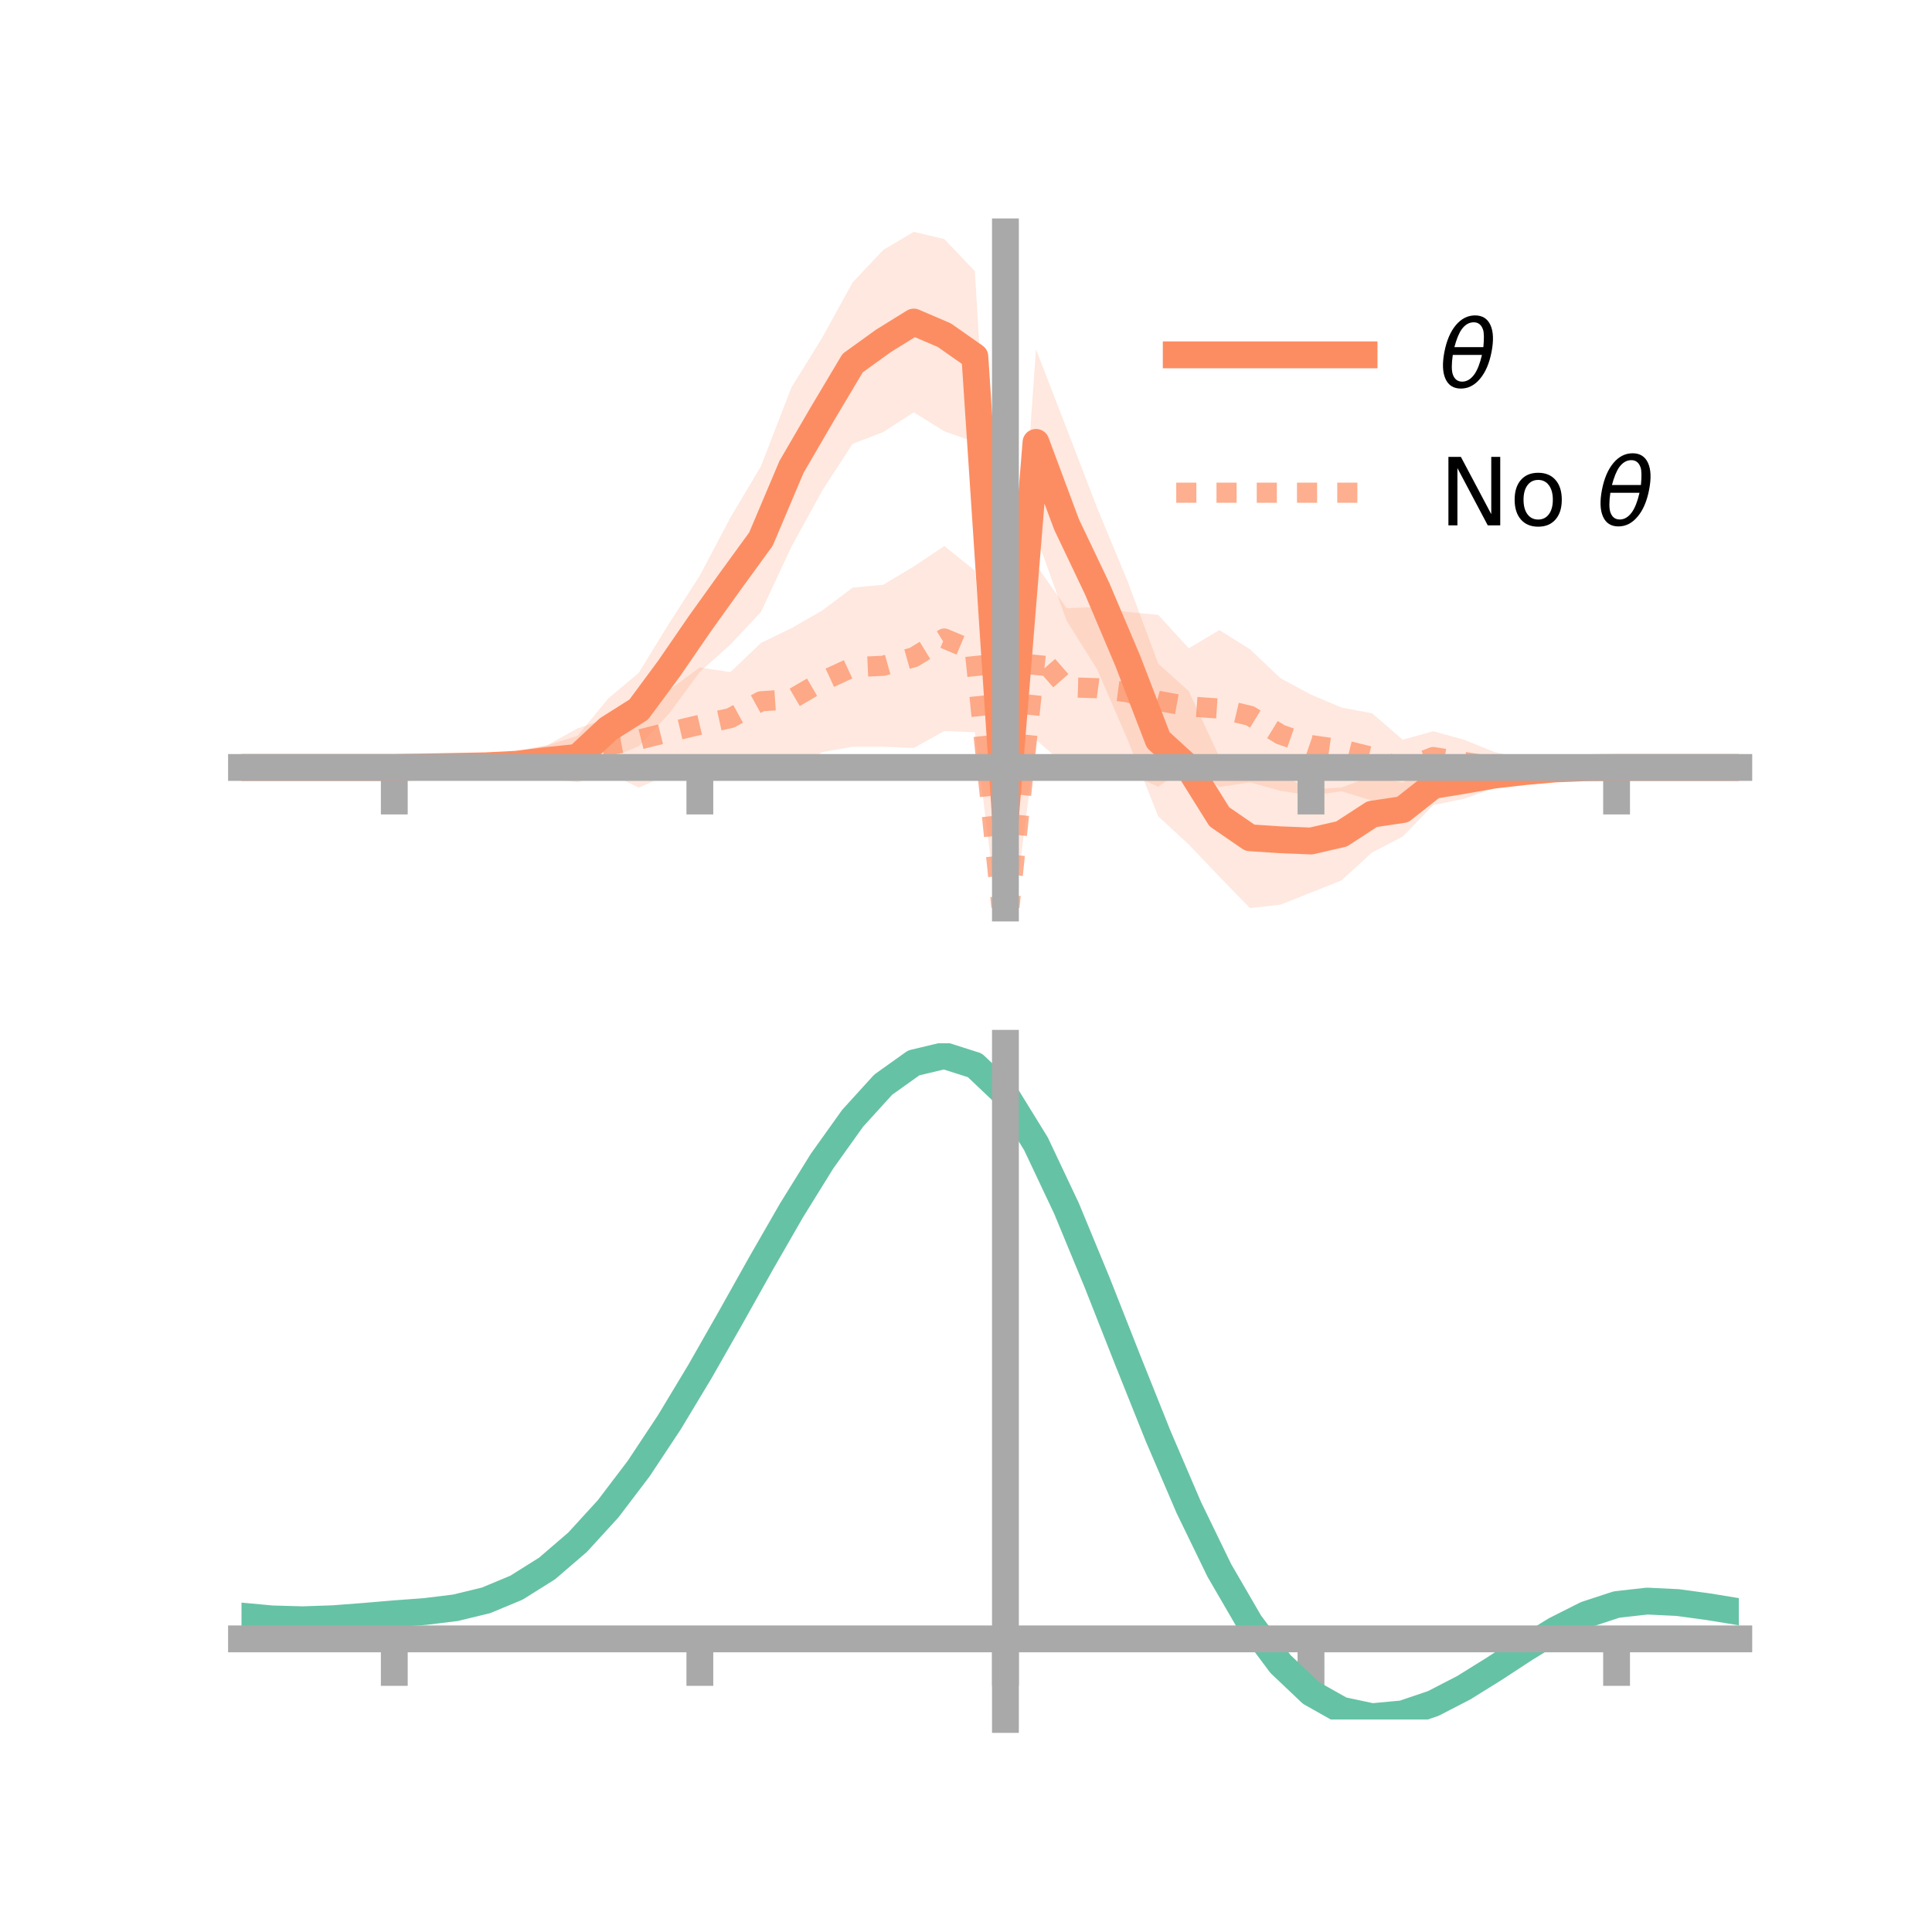 <?xml version="1.0" encoding="utf-8" standalone="no"?>
<!DOCTYPE svg PUBLIC "-//W3C//DTD SVG 1.1//EN"
  "http://www.w3.org/Graphics/SVG/1.1/DTD/svg11.dtd">
<!-- Created with matplotlib (https://matplotlib.org/) -->
<svg height="144pt" version="1.1" viewBox="0 0 144 144" width="144pt" xmlns="http://www.w3.org/2000/svg" xmlns:xlink="http://www.w3.org/1999/xlink">
 <defs>
  <style type="text/css">*{stroke-linecap:butt;stroke-linejoin:round;}</style>
 </defs>
 <g id="figure_1">
  <g id="patch_1">
   <path d="M 0 144 
L 144 144 
L 144 0 
L 0 0 
z
" style="fill:none;"/>
  </g>
  <g id="axes_1">
   <g id="patch_2">
    <path d="M 18 67.68 
L 129.6 67.68 
L 129.6 17.28 
L 18 17.28 
z
" style="fill:none;"/>
   </g>
   <g id="PolyCollection_1">
    <path clip-path="url(#pef099b0a60)" d="M 18 57.202 
L 18 57.202 
L 20.278 57.202 
L 22.555 57.202 
L 24.833 57.202 
L 27.11 57.202 
L 29.388 57.202 
L 31.665 57.002 
L 33.943 56.774 
L 36.22 56.443 
L 38.498 56.009 
L 40.776 55.558 
L 43.053 54.841 
L 45.331 52.064 
L 47.608 50.15 
L 49.886 46.441 
L 52.163 42.897 
L 54.441 38.579 
L 56.718 34.748 
L 58.996 28.861 
L 61.273 25.187 
L 63.551 21.047 
L 65.829 18.632 
L 68.106 17.28 
L 70.384 17.82 
L 72.661 20.205 
L 74.939 58.299 
L 77.216 26.041 
L 79.494 31.923 
L 81.771 37.85 
L 84.049 43.335 
L 86.327 49.466 
L 88.604 51.517 
L 90.882 56.417 
L 93.159 57.205 
L 95.437 57.755 
L 97.714 58.841 
L 99.992 58.703 
L 102.269 57.825 
L 104.547 58.328 
L 106.824 57.079 
L 109.102 56.797 
L 111.38 56.802 
L 113.657 56.924 
L 115.935 57.059 
L 118.212 57.086 
L 120.49 57.202 
L 122.767 57.202 
L 125.045 57.202 
L 127.322 57.202 
L 129.6 57.202 
L 129.6 57.202 
L 129.6 57.202 
L 127.322 57.202 
L 125.045 57.202 
L 122.767 57.202 
L 120.49 57.202 
L 118.212 57.354 
L 115.935 57.561 
L 113.657 58.099 
L 111.38 58.735 
L 109.102 59.537 
L 106.824 60.01 
L 104.547 62.356 
L 102.269 63.535 
L 99.992 65.616 
L 97.714 66.526 
L 95.437 67.431 
L 93.159 67.68 
L 90.882 65.334 
L 88.604 62.945 
L 86.327 60.841 
L 84.049 55.137 
L 81.771 49.884 
L 79.494 46.249 
L 77.216 39.904 
L 74.939 63.625 
L 72.661 32.955 
L 70.384 32.144 
L 68.106 30.731 
L 65.829 32.206 
L 63.551 33.075 
L 61.273 36.584 
L 58.996 40.734 
L 56.718 45.611 
L 54.441 48.04 
L 52.163 50.078 
L 49.886 53.166 
L 47.608 55.618 
L 45.331 56.58 
L 43.053 58.058 
L 40.776 57.804 
L 38.498 57.915 
L 36.22 57.712 
L 33.943 57.468 
L 31.665 57.326 
L 29.388 57.202 
L 27.11 57.202 
L 24.833 57.202 
L 22.555 57.202 
L 20.278 57.202 
L 18 57.202 
z
" style="fill:#fc8d62;fill-opacity:0.2;"/>
   </g>
   <g id="PolyCollection_2">
    <path clip-path="url(#pef099b0a60)" d="M 18 57.202 
L 18 57.202 
L 20.278 57.202 
L 22.555 57.202 
L 24.833 57.202 
L 27.11 57.202 
L 29.388 57.202 
L 31.665 57.064 
L 33.943 56.753 
L 36.22 56.383 
L 38.498 55.965 
L 40.776 55.551 
L 43.053 54.285 
L 45.331 53.526 
L 47.608 51.56 
L 49.886 51.418 
L 52.163 49.751 
L 54.441 50.097 
L 56.718 47.92 
L 58.996 46.817 
L 61.273 45.513 
L 63.551 43.797 
L 65.829 43.587 
L 68.106 42.223 
L 70.384 40.698 
L 72.661 42.529 
L 74.939 68.076 
L 77.216 42.099 
L 79.494 45.331 
L 81.771 45.244 
L 84.049 45.615 
L 86.327 45.829 
L 88.604 48.319 
L 90.882 46.965 
L 93.159 48.387 
L 95.437 50.547 
L 97.714 51.775 
L 99.992 52.739 
L 102.269 53.166 
L 104.547 55.132 
L 106.824 54.505 
L 109.102 55.128 
L 111.38 56.048 
L 113.657 56.583 
L 115.935 56.633 
L 118.212 57.093 
L 120.49 57.202 
L 122.767 57.202 
L 125.045 57.202 
L 127.322 57.202 
L 129.6 57.202 
L 129.6 57.202 
L 129.6 57.202 
L 127.322 57.202 
L 125.045 57.202 
L 122.767 57.202 
L 120.49 57.202 
L 118.212 57.329 
L 115.935 57.682 
L 113.657 57.914 
L 111.38 58.226 
L 109.102 58.449 
L 106.824 58.345 
L 104.547 59.492 
L 102.269 59.674 
L 99.992 58.975 
L 97.714 59.297 
L 95.437 58.943 
L 93.159 58.31 
L 90.882 58.659 
L 88.604 56.987 
L 86.327 58.643 
L 84.049 57.588 
L 81.771 57.344 
L 79.494 57.119 
L 77.216 55.138 
L 74.939 72.883 
L 72.661 54.575 
L 70.384 54.483 
L 68.106 55.751 
L 65.829 55.66 
L 63.551 55.66 
L 61.273 56.058 
L 58.996 57.411 
L 56.718 56.622 
L 54.441 56.944 
L 52.163 58.3 
L 49.886 57.706 
L 47.608 58.707 
L 45.331 57.582 
L 43.053 58.302 
L 40.776 58.006 
L 38.498 57.841 
L 36.22 57.738 
L 33.943 57.522 
L 31.665 57.334 
L 29.388 57.202 
L 27.11 57.202 
L 24.833 57.202 
L 22.555 57.202 
L 20.278 57.202 
L 18 57.202 
z
" style="fill:#fc8d62;fill-opacity:0.2;"/>
   </g>
   <g id="matplotlib.axis_1">
    <g id="xtick_1">
     <g id="line2d_1">
      <defs>
       <path d="M 0 0 
L 0 3.5 
" id="m1e8a861e5a" style="stroke:#a9a9a9;stroke-width:2;"/>
      </defs>
      <g>
       <use style="fill:#a9a9a9;stroke:#a9a9a9;stroke-width:2;" x="29.388" xlink:href="#m1e8a861e5a" y="57.202"/>
      </g>
     </g>
    </g>
    <g id="xtick_2">
     <g id="line2d_2">
      <g>
       <use style="fill:#a9a9a9;stroke:#a9a9a9;stroke-width:2;" x="52.163" xlink:href="#m1e8a861e5a" y="57.202"/>
      </g>
     </g>
    </g>
    <g id="xtick_3">
     <g id="line2d_3">
      <g>
       <use style="fill:#a9a9a9;stroke:#a9a9a9;stroke-width:2;" x="74.939" xlink:href="#m1e8a861e5a" y="57.202"/>
      </g>
     </g>
    </g>
    <g id="xtick_4">
     <g id="line2d_4">
      <g>
       <use style="fill:#a9a9a9;stroke:#a9a9a9;stroke-width:2;" x="97.714" xlink:href="#m1e8a861e5a" y="57.202"/>
      </g>
     </g>
    </g>
    <g id="xtick_5">
     <g id="line2d_5">
      <g>
       <use style="fill:#a9a9a9;stroke:#a9a9a9;stroke-width:2;" x="120.49" xlink:href="#m1e8a861e5a" y="57.202"/>
      </g>
     </g>
    </g>
   </g>
   <g id="matplotlib.axis_2"/>
   <g id="line2d_6">
    <path clip-path="url(#pef099b0a60)" d="M 18 57.202 
L 20.278 57.202 
L 22.555 57.202 
L 24.833 57.202 
L 27.11 57.202 
L 29.388 57.202 
L 31.665 57.164 
L 33.943 57.121 
L 36.22 57.078 
L 38.498 56.962 
L 40.776 56.681 
L 43.053 56.449 
L 45.331 54.322 
L 47.608 52.884 
L 49.886 49.803 
L 52.163 46.488 
L 54.441 43.31 
L 56.718 40.18 
L 58.996 34.797 
L 61.273 30.886 
L 63.551 27.061 
L 65.829 25.419 
L 68.106 24.005 
L 70.384 24.982 
L 72.661 26.58 
L 74.939 60.962 
L 77.216 32.973 
L 79.494 39.086 
L 81.771 43.867 
L 84.049 49.236 
L 86.327 55.154 
L 88.604 57.231 
L 90.882 60.876 
L 93.159 62.442 
L 95.437 62.593 
L 97.714 62.683 
L 99.992 62.16 
L 102.269 60.68 
L 104.547 60.342 
L 106.824 58.545 
L 109.102 58.167 
L 111.38 57.768 
L 113.657 57.511 
L 115.935 57.31 
L 118.212 57.22 
L 120.49 57.202 
L 122.767 57.202 
L 125.045 57.202 
L 127.322 57.202 
L 129.6 57.202 
" style="fill:none;stroke:#fc8d62;stroke-linecap:square;stroke-width:2;"/>
   </g>
   <g id="line2d_7">
    <path clip-path="url(#pef099b0a60)" d="M 18 57.202 
L 20.278 57.202 
L 22.555 57.202 
L 24.833 57.202 
L 27.11 57.202 
L 29.388 57.202 
L 31.665 57.199 
L 33.943 57.137 
L 36.22 57.06 
L 38.498 56.903 
L 40.776 56.778 
L 43.053 56.293 
L 45.331 55.554 
L 47.608 55.133 
L 49.886 54.562 
L 52.163 54.025 
L 54.441 53.521 
L 56.718 52.271 
L 58.996 52.114 
L 61.273 50.786 
L 63.551 49.728 
L 65.829 49.624 
L 68.106 48.987 
L 70.384 47.591 
L 72.661 48.552 
L 74.939 70.479 
L 77.216 48.619 
L 79.494 51.225 
L 81.771 51.294 
L 84.049 51.601 
L 86.327 52.236 
L 88.604 52.653 
L 90.882 52.812 
L 93.159 53.349 
L 95.437 54.745 
L 97.714 55.536 
L 99.992 55.857 
L 102.269 56.42 
L 104.547 57.312 
L 106.824 56.425 
L 109.102 56.788 
L 111.38 57.137 
L 113.657 57.249 
L 115.935 57.157 
L 118.212 57.211 
L 120.49 57.202 
L 122.767 57.202 
L 125.045 57.202 
L 127.322 57.202 
L 129.6 57.202 
" style="fill:none;stroke:#fc8d62;stroke-dasharray:1.5,1.5;stroke-dashoffset:0;stroke-opacity:0.7;stroke-width:1.5;"/>
   </g>
   <g id="patch_3">
    <path d="M 74.939 67.68 
L 74.939 17.28 
" style="fill:none;stroke:#a9a9a9;stroke-linecap:square;stroke-linejoin:miter;stroke-width:2;"/>
   </g>
   <g id="patch_4">
    <path d="M 129.6 67.68 
L 129.6 17.28 
" style="fill:none;"/>
   </g>
   <g id="patch_5">
    <path d="M 18 57.202 
L 129.6 57.202 
" style="fill:none;stroke:#a9a9a9;stroke-linecap:square;stroke-linejoin:miter;stroke-width:2;"/>
   </g>
   <g id="patch_6">
    <path d="M 18 17.28 
L 129.6 17.28 
" style="fill:none;"/>
   </g>
   <g id="legend_1">
    <g id="line2d_8">
     <path d="M 87.67 26.449 
L 101.67 26.449 
" style="fill:none;stroke:#fc8d62;stroke-linecap:square;stroke-width:2;"/>
    </g>
    <g id="line2d_9"/>
    <g id="text_1">
     <!-- $\theta$ -->
     <g transform="translate(107.27 28.899)scale(0.07 -0.07)">
      <defs>
       <path d="M 45.516 34.672 
L 14.453 34.672 
Q 12.359 20.062 14.5 13.875 
Q 17.188 6.25 24.469 6.25 
Q 31.781 6.25 37.359 13.922 
Q 42.234 20.656 45.516 34.672 
z
M 47.016 42.969 
Q 48.344 56.844 46.625 61.719 
Q 43.953 69.438 36.766 69.438 
Q 29.297 69.438 23.828 61.812 
Q 19.531 55.672 16.156 42.969 
z
M 38.188 76.766 
Q 49.906 76.766 54.594 66.406 
Q 59.281 56.109 55.719 37.844 
Q 52.203 19.625 43.453 9.281 
Q 34.766 -1.125 23.047 -1.125 
Q 11.281 -1.125 6.641 9.281 
Q 2 19.625 5.516 37.844 
Q 9.078 56.109 17.719 66.406 
Q 26.422 76.766 38.188 76.766 
z
" id="DejaVuSans-Oblique-952"/>
      </defs>
      <use transform="translate(0 0.234)" xlink:href="#DejaVuSans-Oblique-952"/>
     </g>
    </g>
    <g id="line2d_10">
     <path d="M 87.67 36.724 
L 101.67 36.724 
" style="fill:none;stroke:#fc8d62;stroke-dasharray:1.5,1.5;stroke-dashoffset:0;stroke-opacity:0.7;stroke-width:1.5;"/>
    </g>
    <g id="line2d_11"/>
    <g id="text_2">
     <!-- No $\theta$ -->
     <g transform="translate(107.27 39.174)scale(0.07 -0.07)">
      <defs>
       <path d="M 9.812 72.906 
L 23.094 72.906 
L 55.422 11.922 
L 55.422 72.906 
L 64.984 72.906 
L 64.984 0 
L 51.703 0 
L 19.391 60.984 
L 19.391 0 
L 9.812 0 
z
" id="DejaVuSans-78"/>
       <path d="M 30.609 48.391 
Q 23.391 48.391 19.188 42.75 
Q 14.984 37.109 14.984 27.297 
Q 14.984 17.484 19.156 11.844 
Q 23.344 6.203 30.609 6.203 
Q 37.797 6.203 41.984 11.859 
Q 46.188 17.531 46.188 27.297 
Q 46.188 37.016 41.984 42.703 
Q 37.797 48.391 30.609 48.391 
z
M 30.609 56 
Q 42.328 56 49.016 48.375 
Q 55.719 40.766 55.719 27.297 
Q 55.719 13.875 49.016 6.219 
Q 42.328 -1.422 30.609 -1.422 
Q 18.844 -1.422 12.172 6.219 
Q 5.516 13.875 5.516 27.297 
Q 5.516 40.766 12.172 48.375 
Q 18.844 56 30.609 56 
z
" id="DejaVuSans-111"/>
       <path id="DejaVuSans-32"/>
      </defs>
      <use transform="translate(0 0.234)" xlink:href="#DejaVuSans-78"/>
      <use transform="translate(74.805 0.234)" xlink:href="#DejaVuSans-111"/>
      <use transform="translate(135.986 0.234)" xlink:href="#DejaVuSans-32"/>
      <use transform="translate(167.773 0.234)" xlink:href="#DejaVuSans-Oblique-952"/>
     </g>
    </g>
   </g>
  </g>
  <g id="axes_2">
   <g id="patch_7">
    <path d="M 18 128.16 
L 129.6 128.16 
L 129.6 77.76 
L 18 77.76 
z
" style="fill:none;"/>
   </g>
   <g id="PolyCollection_3">
    <path clip-path="url(#p5313909f6c)" d="M 18 120.492 
L 18 120.415 
L 20.278 120.634 
L 22.555 120.696 
L 24.833 120.612 
L 27.11 120.429 
L 29.388 120.227 
L 31.665 120.054 
L 33.943 119.77 
L 36.22 119.213 
L 38.498 118.255 
L 40.776 116.804 
L 43.053 114.81 
L 45.331 112.263 
L 47.608 109.196 
L 49.886 105.678 
L 52.163 101.809 
L 54.441 97.72 
L 56.718 93.564 
L 58.996 89.517 
L 61.273 85.768 
L 63.551 82.515 
L 65.829 79.962 
L 68.106 78.311 
L 70.384 77.76 
L 72.661 78.498 
L 74.939 80.693 
L 77.216 84.437 
L 79.494 89.326 
L 81.771 94.912 
L 84.049 100.776 
L 86.327 106.553 
L 88.604 111.941 
L 90.882 116.706 
L 93.159 120.685 
L 95.437 123.779 
L 97.714 125.96 
L 99.992 127.255 
L 102.269 127.743 
L 104.547 127.538 
L 106.824 126.779 
L 109.102 125.622 
L 111.38 124.229 
L 113.657 122.764 
L 115.935 121.387 
L 118.212 120.252 
L 120.49 119.509 
L 122.767 119.255 
L 125.045 119.37 
L 127.322 119.691 
L 129.6 120.076 
L 129.6 120.179 
L 129.6 120.179 
L 127.322 119.819 
L 125.045 119.519 
L 122.767 119.416 
L 120.49 119.676 
L 118.212 120.428 
L 115.935 121.589 
L 113.657 123.009 
L 111.38 124.523 
L 109.102 125.963 
L 106.824 127.158 
L 104.547 127.941 
L 102.269 128.16 
L 99.992 127.682 
L 97.714 126.406 
L 95.437 124.269 
L 93.159 121.254 
L 90.882 117.392 
L 88.604 112.772 
L 86.327 107.549 
L 84.049 101.945 
L 81.771 96.252 
L 79.494 90.824 
L 77.216 86.072 
L 74.939 82.434 
L 72.661 80.306 
L 70.384 79.595 
L 68.106 80.131 
L 65.829 81.726 
L 63.551 84.185 
L 61.273 87.311 
L 58.996 90.908 
L 56.718 94.784 
L 54.441 98.757 
L 52.163 102.663 
L 49.886 106.355 
L 47.608 109.713 
L 45.331 112.643 
L 43.053 115.083 
L 40.776 117.005 
L 38.498 118.415 
L 36.22 119.354 
L 33.943 119.901 
L 31.665 120.176 
L 29.388 120.338 
L 27.11 120.525 
L 24.833 120.689 
L 22.555 120.758 
L 20.278 120.694 
L 18 120.492 
z
" style="fill:#66c2a5;fill-opacity:0.2;"/>
   </g>
   <g id="matplotlib.axis_3">
    <g id="xtick_6">
     <g id="line2d_12">
      <g>
       <use style="fill:#a9a9a9;stroke:#a9a9a9;stroke-width:2;" x="29.388" xlink:href="#m1e8a861e5a" y="122.151"/>
      </g>
     </g>
    </g>
    <g id="xtick_7">
     <g id="line2d_13">
      <g>
       <use style="fill:#a9a9a9;stroke:#a9a9a9;stroke-width:2;" x="52.163" xlink:href="#m1e8a861e5a" y="122.151"/>
      </g>
     </g>
    </g>
    <g id="xtick_8">
     <g id="line2d_14">
      <g>
       <use style="fill:#a9a9a9;stroke:#a9a9a9;stroke-width:2;" x="74.939" xlink:href="#m1e8a861e5a" y="122.151"/>
      </g>
     </g>
    </g>
    <g id="xtick_9">
     <g id="line2d_15">
      <g>
       <use style="fill:#a9a9a9;stroke:#a9a9a9;stroke-width:2;" x="97.714" xlink:href="#m1e8a861e5a" y="122.151"/>
      </g>
     </g>
    </g>
    <g id="xtick_10">
     <g id="line2d_16">
      <g>
       <use style="fill:#a9a9a9;stroke:#a9a9a9;stroke-width:2;" x="120.49" xlink:href="#m1e8a861e5a" y="122.151"/>
      </g>
     </g>
    </g>
   </g>
   <g id="matplotlib.axis_4"/>
   <g id="line2d_17">
    <path clip-path="url(#p5313909f6c)" d="M 18 120.453 
L 20.278 120.664 
L 22.555 120.727 
L 24.833 120.65 
L 27.11 120.477 
L 29.388 120.282 
L 31.665 120.115 
L 33.943 119.835 
L 36.22 119.284 
L 38.498 118.335 
L 40.776 116.905 
L 43.053 114.946 
L 45.331 112.453 
L 47.608 109.454 
L 49.886 106.016 
L 52.163 102.236 
L 54.441 98.238 
L 56.718 94.174 
L 58.996 90.213 
L 61.273 86.54 
L 63.551 83.35 
L 65.829 80.844 
L 68.106 79.221 
L 70.384 78.678 
L 72.661 79.402 
L 74.939 81.563 
L 77.216 85.254 
L 79.494 90.075 
L 81.771 95.582 
L 84.049 101.361 
L 86.327 107.051 
L 88.604 112.357 
L 90.882 117.049 
L 93.159 120.969 
L 95.437 124.024 
L 97.714 126.183 
L 99.992 127.468 
L 102.269 127.952 
L 104.547 127.74 
L 106.824 126.969 
L 109.102 125.793 
L 111.38 124.376 
L 113.657 122.886 
L 115.935 121.488 
L 118.212 120.34 
L 120.49 119.592 
L 122.767 119.336 
L 125.045 119.445 
L 127.322 119.755 
L 129.6 120.127 
" style="fill:none;stroke:#66c2a5;stroke-linecap:square;stroke-width:2;"/>
   </g>
   <g id="patch_8">
    <path d="M 74.939 128.16 
L 74.939 77.76 
" style="fill:none;stroke:#a9a9a9;stroke-linecap:square;stroke-linejoin:miter;stroke-width:2;"/>
   </g>
   <g id="patch_9">
    <path d="M 129.6 128.16 
L 129.6 77.76 
" style="fill:none;"/>
   </g>
   <g id="patch_10">
    <path d="M 18 122.151 
L 129.6 122.151 
" style="fill:none;stroke:#a9a9a9;stroke-linecap:square;stroke-linejoin:miter;stroke-width:2;"/>
   </g>
   <g id="patch_11">
    <path d="M 18 77.76 
L 129.6 77.76 
" style="fill:none;"/>
   </g>
  </g>
 </g>
 <defs>
  <clipPath id="pef099b0a60">
   <rect height="50.4" width="111.6" x="18" y="17.28"/>
  </clipPath>
  <clipPath id="p5313909f6c">
   <rect height="50.4" width="111.6" x="18" y="77.76"/>
  </clipPath>
 </defs>
</svg>
